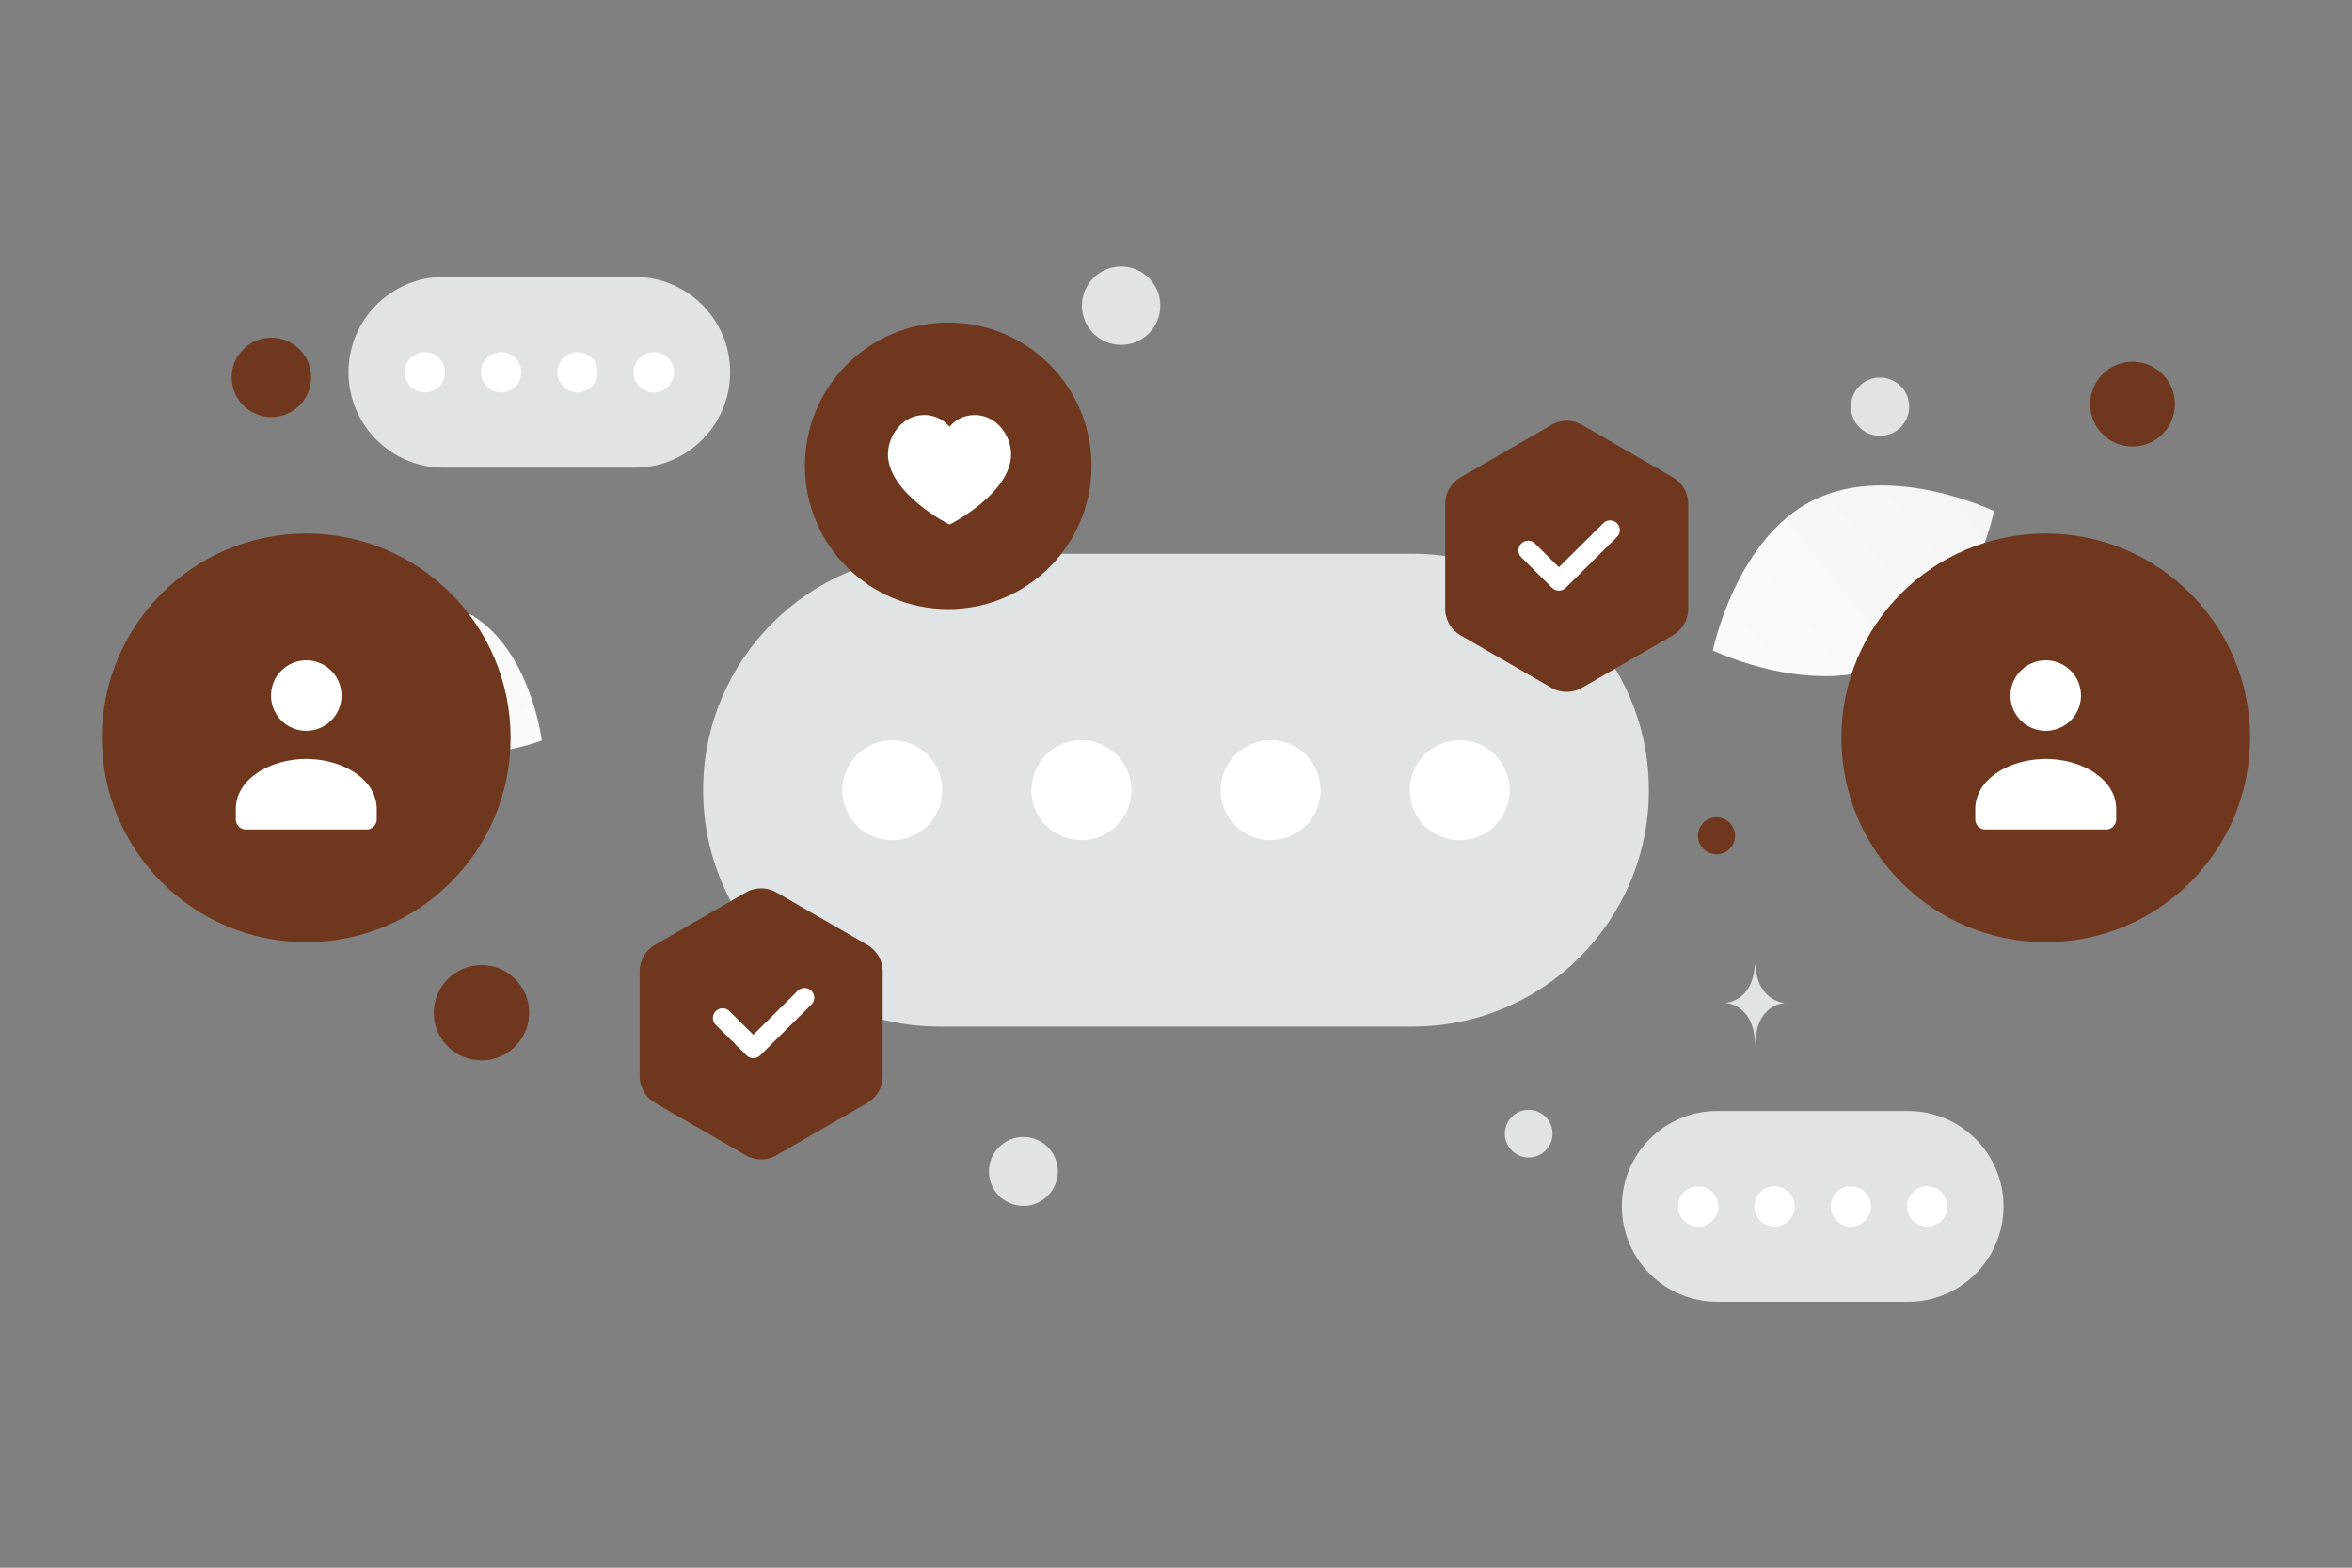 <svg width="900" height="600" viewBox="0 0 900 600" fill="none" xmlns="http://www.w3.org/2000/svg"><rect x="0" y="0" width="900" height="600" fill="#808080" stroke="none"/><path fill="transparent" d="M0 0h900v600H0z"/><path d="M724.555 253.169c-29.708 14.737-69.138-4.212-69.138-4.212s8.763-42.834 38.487-57.55c29.708-14.737 69.123 4.191 69.123 4.191s-8.763 42.834-38.472 57.571z" fill="url(#a)"/><path d="M152.3 282.382c22.599 13.545 55.021 1.024 55.021 1.024s-4.239-34.476-26.852-48.005c-22.599-13.544-55.007-1.039-55.007-1.039s4.239 34.476 26.838 48.02z" fill="url(#b)"/><circle cx="816.033" cy="154.674" r="16.221" transform="rotate(180 816.033 154.674)" fill="#6f381e"/><circle cx="184.243" cy="387.601" r="18.249" transform="rotate(180 184.243 387.601)" fill="#6f381e"/><circle r="15.207" transform="matrix(-1 0 0 1 103.851 144.424)" fill="#6f381e"/><circle r="7.097" transform="matrix(-1 0 0 1 656.824 319.878)" fill="#6f381e"/><circle r="9.124" transform="matrix(-1 0 0 1 584.964 433.892)" fill="#E1E4E5"/><circle r="13.18" transform="matrix(-1 0 0 1 391.601 448.338)" fill="#E1E4E5"/><circle r="10.031" transform="matrix(-1 0 0 1 198.91 144.531)" fill="#E1E4E5"/><circle r="11.152" transform="matrix(-1 0 0 1 719.396 155.654)" fill="#E1E4E5"/><circle r="10.014" transform="scale(1 -1) rotate(-75 -134.305 -230.542)" fill="#E1E4E5"/><circle r="15" transform="matrix(-1 0 0 1 429 117)" fill="#E1E4E5"/><ellipse rx="10.248" ry="8.199" transform="matrix(-1 0 0 1 680.136 468.788)" fill="#E1E4E5"/><path d="M772.601 272.086h.156c.921 13.058 10.632 13.259 10.632 13.259s-10.708.209-10.708 15.296c0-15.087-10.708-15.296-10.708-15.296s9.706-.201 10.628-13.259zm-101.097 97.266h.167c.987 14.268 11.39 14.488 11.39 14.488s-11.471.228-11.471 16.715c0-16.487-11.472-16.715-11.472-16.715s10.399-.22 11.386-14.488z" fill="#E1E4E5"/><path fill-rule="evenodd" clip-rule="evenodd" d="M540.472 392.897H359.528c-49.958 0-90.471-40.513-90.471-90.471 0-49.959 40.513-90.472 90.471-90.472h180.944c49.958 0 90.471 40.513 90.471 90.472 0 49.958-40.513 90.471-90.471 90.471z" fill="#E1E4E5"/><path d="M562.981 302.408a4.382 4.382 0 0 0-4.415-4.397 4.409 4.409 0 0 0-4.415 4.415 4.41 4.41 0 0 0 4.415 4.415 4.414 4.414 0 0 0 4.415-4.433m-72.377 0a4.383 4.383 0 0 0-4.415-4.397 4.409 4.409 0 0 0-4.415 4.415 4.41 4.41 0 0 0 4.415 4.415 4.426 4.426 0 0 0 4.415-4.433m-72.378 0a4.382 4.382 0 0 0-4.415-4.397 4.41 4.41 0 0 0-4.415 4.415 4.41 4.41 0 0 0 4.415 4.415 4.425 4.425 0 0 0 4.415-4.433m-72.377 0a4.382 4.382 0 0 0-4.415-4.397 4.409 4.409 0 0 0-4.415 4.415 4.41 4.41 0 0 0 4.415 4.415 4.425 4.425 0 0 0 4.415-4.433" stroke="#fff" stroke-width="29.403" stroke-linecap="round" stroke-linejoin="round"/><path fill-rule="evenodd" clip-rule="evenodd" d="M730.139 498.232h-73.023c-20.162 0-36.512-16.35-36.512-36.512s16.35-36.512 36.512-36.512h73.023c20.162 0 36.512 16.35 36.512 36.512s-16.35 36.512-36.512 36.512z" fill="#E1E4E5"/><path d="M739.223 461.713a1.77 1.77 0 0 0-1.781-1.775 1.78 1.78 0 0 0-1.782 1.782 1.781 1.781 0 1 0 3.563-.007m-29.209 0a1.77 1.77 0 0 0-1.782-1.775 1.78 1.78 0 0 0-1.782 1.782 1.78 1.78 0 0 0 1.782 1.782c.979 0 1.782-.796 1.782-1.789m-29.21 0a1.77 1.77 0 0 0-1.781-1.775 1.78 1.78 0 0 0-1.782 1.782 1.78 1.78 0 0 0 1.782 1.782c.978 0 1.781-.796 1.781-1.789m-29.209 0a1.77 1.77 0 0 0-1.782-1.775 1.78 1.78 0 0 0-1.782 1.782 1.78 1.78 0 0 0 1.782 1.782c.979 0 1.782-.796 1.782-1.789" stroke="#fff" stroke-width="11.866" stroke-linecap="round" stroke-linejoin="round"/><path fill-rule="evenodd" clip-rule="evenodd" d="M242.884 178.996h-73.023c-20.162 0-36.512-16.35-36.512-36.511 0-20.162 16.35-36.512 36.512-36.512h73.023c20.162 0 36.512 16.35 36.512 36.512 0 20.161-16.35 36.511-36.512 36.511z" fill="#E1E4E5"/><path d="M251.969 142.477c0-.986-.796-1.781-1.782-1.774a1.78 1.78 0 0 0-1.782 1.782 1.781 1.781 0 1 0 3.564-.008m-29.21 0c0-.986-.796-1.781-1.782-1.774-.986 0-1.781.796-1.781 1.782 0 .985.795 1.781 1.781 1.781.979 0 1.782-.796 1.782-1.789m-29.209 0c0-.986-.796-1.781-1.782-1.774a1.78 1.78 0 0 0-1.782 1.782 1.78 1.78 0 0 0 1.782 1.781c.978 0 1.782-.796 1.782-1.789m-29.21 0c0-.986-.796-1.781-1.781-1.774a1.78 1.78 0 0 0-1.782 1.782 1.78 1.78 0 0 0 1.782 1.781c.978 0 1.781-.796 1.781-1.789" stroke="#fff" stroke-width="11.866" stroke-linecap="round" stroke-linejoin="round"/><circle r="78.193" transform="matrix(-1 0 0 1 117.193 282.393)" fill="#6f381e"/><path fill-rule="evenodd" clip-rule="evenodd" d="M144.157 309.75v3.847a3.852 3.852 0 0 1-3.852 3.848H94.082a3.851 3.851 0 0 1-3.851-3.848v-3.909c0-11.642 13.319-19.206 26.963-19.206 13.643 0 26.963 7.568 26.963 19.206m-17.43-53.007c5.265 5.265 5.265 13.801 0 19.066-5.265 5.265-13.801 5.265-19.066 0-5.265-5.265-5.265-13.801 0-19.066 5.265-5.264 13.801-5.264 19.066 0z" fill="#fff"/><circle r="78.193" transform="matrix(-1 0 0 1 782.807 282.393)" fill="#6f381e"/><path fill-rule="evenodd" clip-rule="evenodd" d="M809.77 309.75v3.847a3.851 3.851 0 0 1-3.852 3.848h-46.222a3.851 3.851 0 0 1-3.852-3.848v-3.909c0-11.642 13.32-19.206 26.963-19.206s26.963 7.568 26.963 19.206m-17.43-53.007c5.265 5.265 5.265 13.801 0 19.066-5.265 5.265-13.801 5.265-19.066 0-5.265-5.265-5.265-13.801 0-19.066 5.265-5.264 13.801-5.264 19.066 0z" fill="#fff"/><path d="M285.358 341.586a11.8 11.8 0 0 1 11.798 0l34.693 20.03a11.8 11.8 0 0 1 5.9 10.218v40.06c0 4.216-2.249 8.111-5.9 10.218l-34.693 20.03a11.796 11.796 0 0 1-11.798 0l-34.693-20.03a11.797 11.797 0 0 1-5.9-10.218v-40.06a11.8 11.8 0 0 1 5.9-10.218l34.693-20.03z" fill="#6f381e"/><path d="m307.862 381.836-19.596 19.439-11.757-11.664" stroke="#fff" stroke-width="7.441" stroke-linecap="round" stroke-linejoin="round"/><path d="M593.608 162.64a11.796 11.796 0 0 1 11.798 0l34.693 20.03a11.797 11.797 0 0 1 5.9 10.218v40.06a11.8 11.8 0 0 1-5.9 10.218l-34.693 20.03a11.8 11.8 0 0 1-11.798 0l-34.693-20.03a11.8 11.8 0 0 1-5.9-10.218v-40.06c0-4.216 2.249-8.111 5.9-10.218l34.693-20.03z" fill="#6f381e"/><path d="m616.112 202.889-19.596 19.439-11.757-11.664" stroke="#fff" stroke-width="7.441" stroke-linecap="round" stroke-linejoin="round"/><circle cx="362.836" cy="178.283" r="54.839" fill="#6f381e"/><path fill-rule="evenodd" clip-rule="evenodd" d="M373.008 158.84c8.31 0 13.882 7.8 13.882 15.063 0 14.743-23.134 26.814-23.556 26.814-.421 0-23.555-12.071-23.555-26.814 0-7.263 5.572-15.063 13.882-15.063 4.75 0 7.87 2.369 9.673 4.478 1.803-2.109 4.923-4.478 9.674-4.478z" fill="#fff"/><defs><linearGradient id="a" x1="610.473" y1="299.137" x2="855.507" y2="105.314" gradientUnits="userSpaceOnUse"><stop stop-color="#fff"/><stop offset="1" stop-color="#EEE"/></linearGradient><linearGradient id="b" x1="239.751" y1="325.981" x2="57.913" y2="157.029" gradientUnits="userSpaceOnUse"><stop stop-color="#fff"/><stop offset="1" stop-color="#EEE"/></linearGradient></defs></svg>